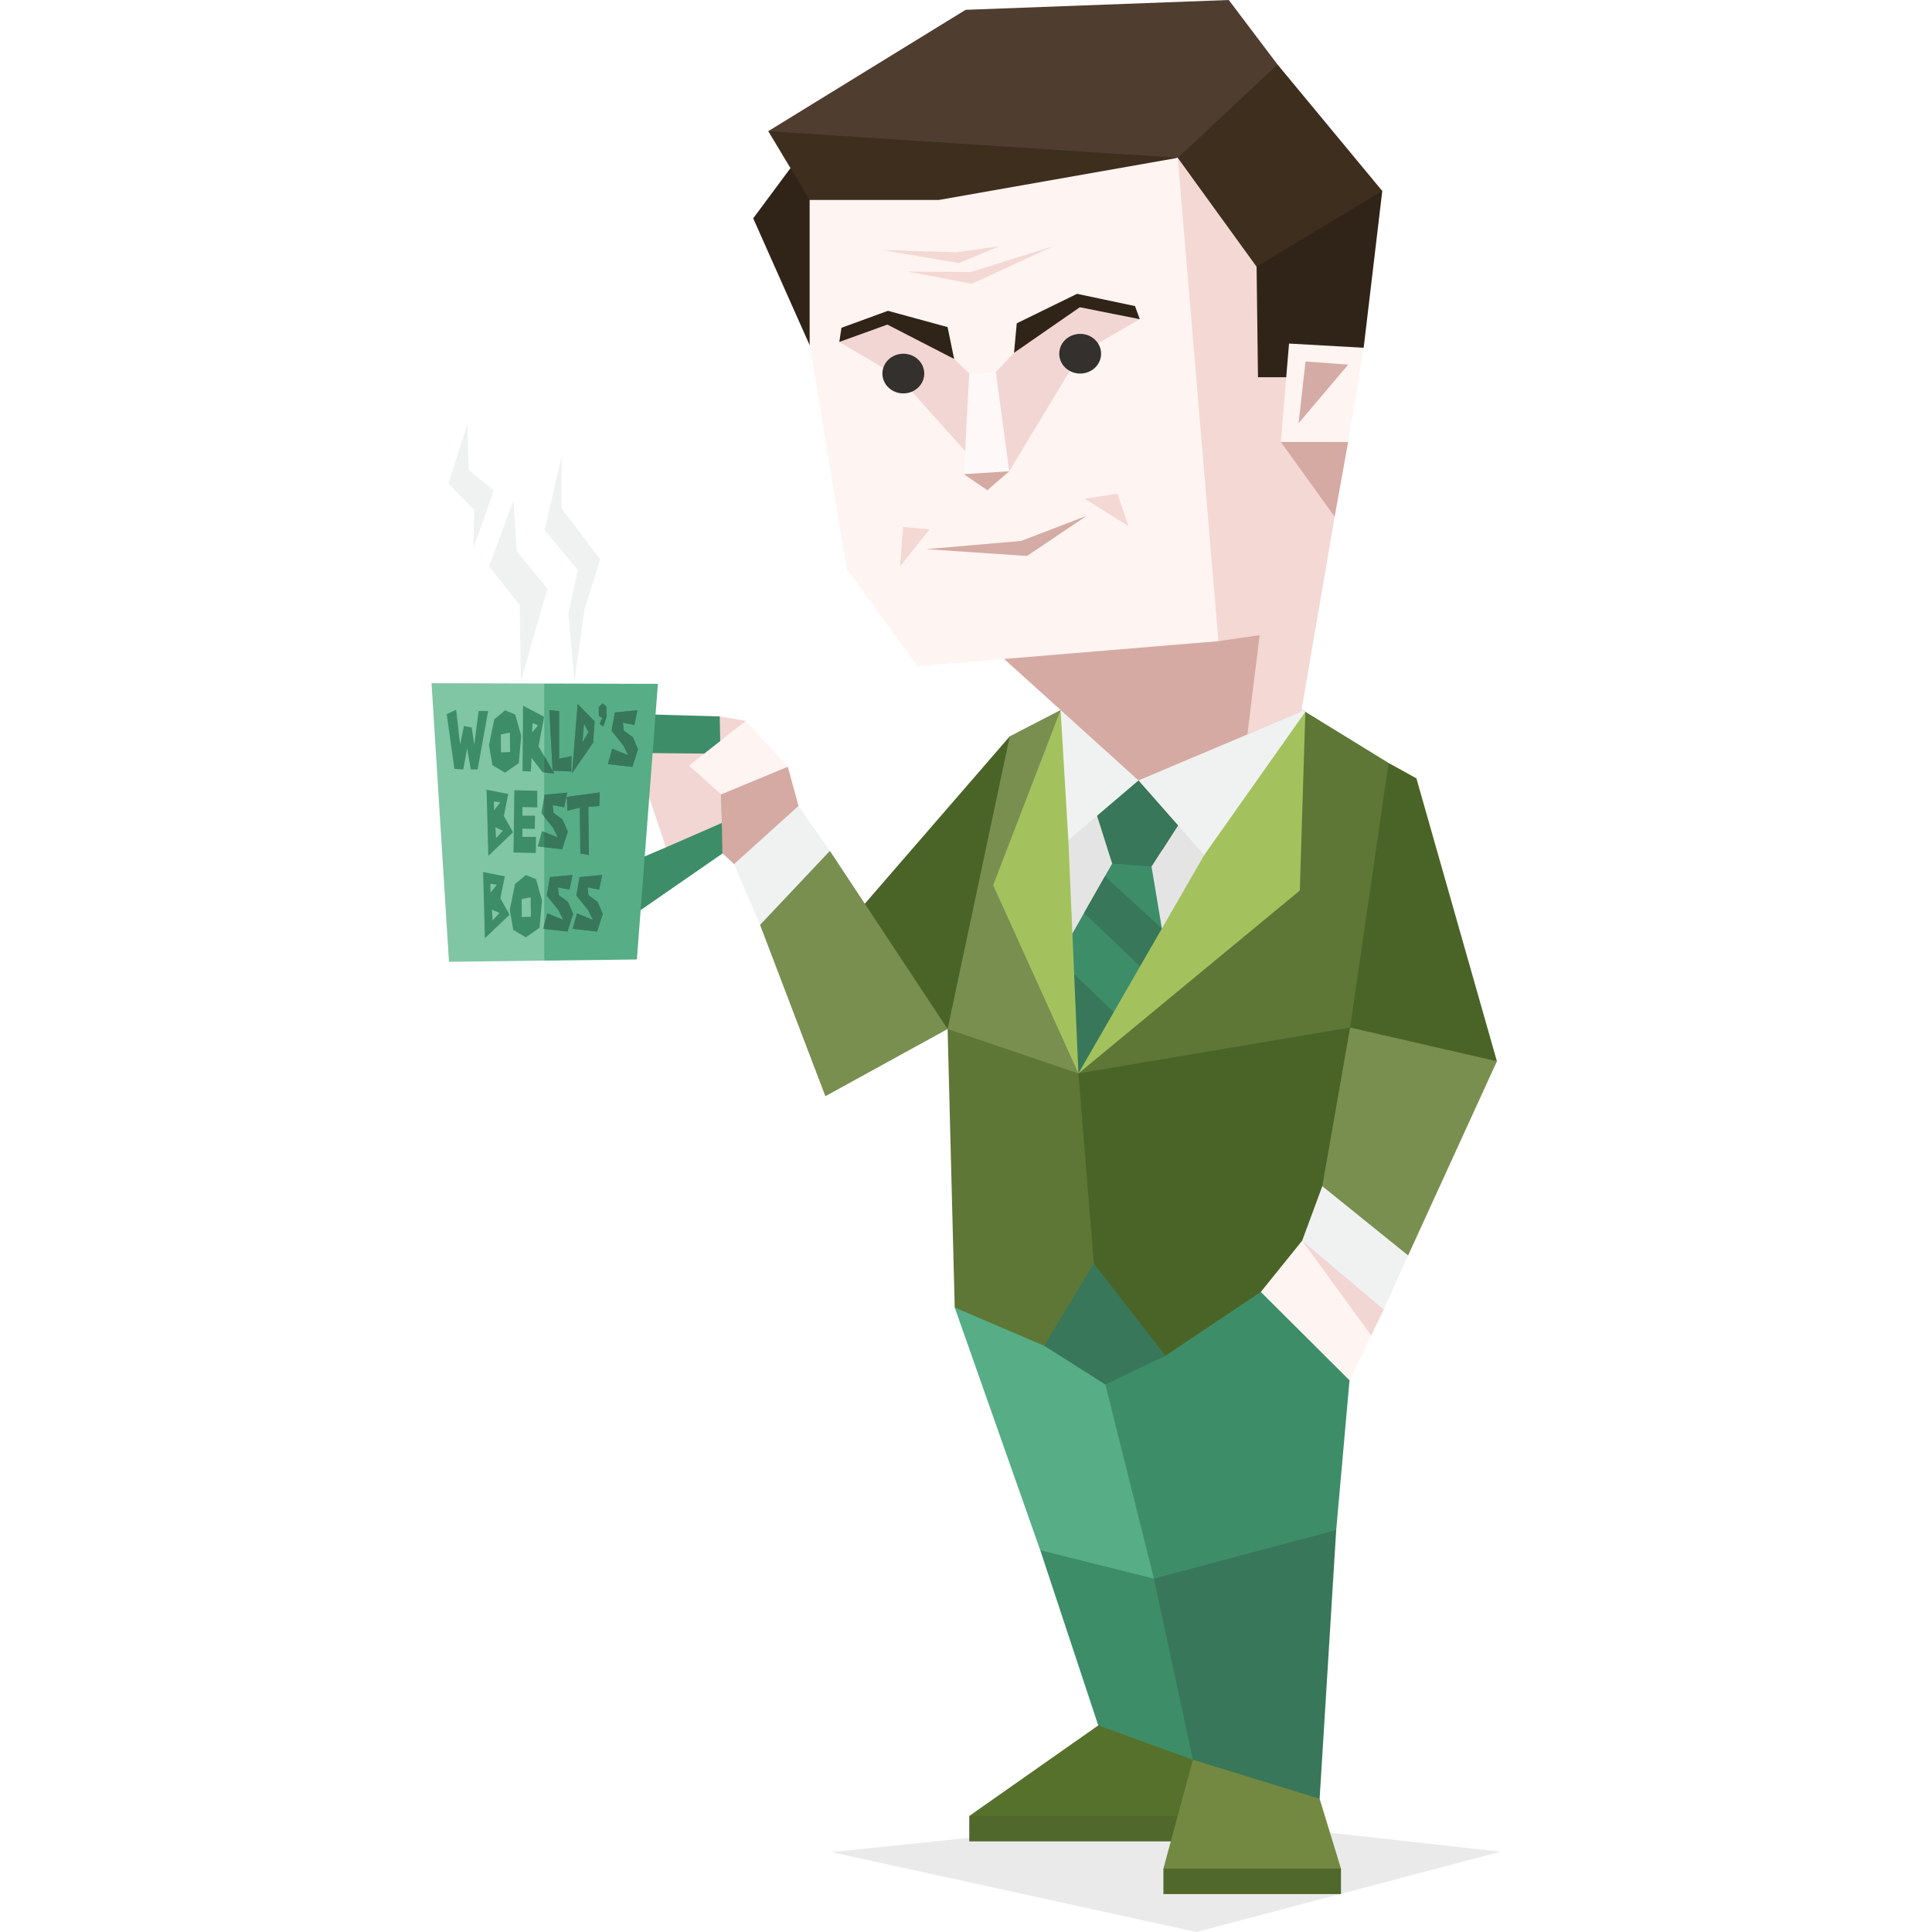 <svg xmlns="http://www.w3.org/2000/svg" viewBox="0 0 400 400"><path fill="#f2d6d3" d="M151.172 155.238l3.226-5.989-5.386-.925-13.424 1.428z"/><path fill="#d5aaa2" d="M166.565 176.028l-1.241-9.173-2.219-8.11-25.687 6.453 14.559 13.711 10.537 9.094z"/><path opacity=".1" fill="#34302d" d="M172.136 383.46L247.714 400l62.942-16.627-66.294-7.395z"/><path fill="#51682c" d="M240.87 386.885l23.409-6.617 13.357 6.617v5.26H240.87zM200.674 375.978l37.007-6.619 13.358 6.619v5.26h-50.365z"/><path fill="#55712c" d="M229.463 351.468l-2.082 5.76-26.707 18.75h51.839l-2.337-19.117z"/><path fill="#738941" d="M256.425 356.37l-9.437 7.967-6.118 22.548h36.766l-4.421-14.46z"/><path fill="#3d8d69" d="M220.763 311.148l-5.392 9.805 12.01 36.275 19.607 7.109 8.696-41.97z"/><path fill="#56ad86" d="M200.91 263.109l-3.246 7.602 17.707 50.242 23.531 5.884 2.695-34.071-26.685-29.012z"/><path fill="#387759" d="M244.293 311.148l-5.391 15.689 8.086 37.5 26.227 8.088 3.431-55.639z"/><path fill="#3d8d69" d="M230.568 274.139l-1.717 12.502 10.051 40.196 37.744-10.051 2.758-31.003-4.719-33.459z"/><path fill="#387759" d="M247.725 257.473l-6.433 23.222-12.441 5.946-12.683-8.028-2.512-29.72z"/><path d="M128.627 194.25l4.012-5.826 16.931-11.711-.557-28.388-27.653-.771-3.826 35.46 11.093 11.236zm9.485-22.582l-.227 3.763-8.972 3.821-.282-11.515 9.339-9.918.142 13.849z" fill="#3d8d69"/><path fill="#f2d6d3" d="M128.832 155.861l20.332.195.284 14.324-11.563 5.051-4.969-14.746-4.025 17.279-4.617-12.645z"/><path fill="#56ad86" d="M112.686 141.519l23.524.066-4.35 57.062-19.174.239-4.503-39.242z"/><path fill="#80c5a4" d="M89.345 141.453l23.341.066v57.367l-19.73.247z"/><path fill="#f0f2f2" d="M163.24 192.469l-5.882-.981-5.381-12.579 13.347-12.054 6.496 9.313z"/><path d="M213.902 154.102l-4.842-1.654-32.047 37.01 2.696 18.627 16.483 4.964s28.645-35.677 26.899-35.602c-1.744.076-9.189-23.345-9.189-23.345z" fill="#4a6428"/><path fill="#5e7736" d="M205.995 208.516l-9.802 4.533 1.471 57.662 18.504 7.902 10.295-17.034 7.265-43.869z"/><path fill="#4a6428" d="M241.657 214.273l-18.38 7.968 3.186 39.338 14.829 19.116 19.747-13.215 18.733-9.945 16.545-39.342-23.408-15.683z"/><path fill="#fef4f1" d="M275.009 255.286l-5.407 1.579-8.563 10.615 18.365 18.303 7.078-14.654z"/><path fill="#f2d6d3" d="M283.892 276.488l2.59-5.359-8.767-12.107-8.113-2.157z"/><path fill="#f0f2f2" d="M283.326 234.923l-9.559 10.664-4.165 11.278 16.88 14.264 5.053-11.205z"/><path fill="#798f50" d="M292.272 213.479l-12.745-.737-5.76 32.845 17.768 14.337 18.385-40.195z"/><path fill="#5e7736" d="M230.569 196.566l-7.292 25.675 56.25-9.499 13.726-36.888-5.76-17.891-18.28-11.237z"/><path d="M216.291 170.402c1.651.055 3.297-23.401 3.297-23.401l-10.527 5.447-12.867 60.601 27.084 9.192-6.987-51.839z" fill="#798f50"/><path d="M220.824 156.676c-.658.039 25.858-4.168 25.858-4.168l9.927 31.741-26.471 22.304-12.992-12.255.982-29.412 2.696-8.21z" fill="#e5e4e4"/><path fill="#3d8d69" d="M235.286 170.892l-5.025 7.904-10.906 19.179 3.922 24.266 18.504-22.673-3.37-20.159z"/><path d="M228.758 181.439l-4.311 7.579 14.598 13.902 2.735-3.352-1.227-7.333-11.795-10.796zm-9.249 17.5c3.374 3.219 9.777 9.334 12.794 12.243l-9.026 11.061-3.768-23.304z" fill="#387759"/><path fill="#a3c25e" d="M251.218 164.151l-1.899 12.868-26.042 45.222 45.834-37.868 1.148-37.004z"/><path fill="#a3c25e" d="M225.604 158.637l-4.411 15.319 2.084 48.285-17.648-38.972L219.587 147z"/><path fill="#387759" d="M225.789 164.642l4.472 14.154 8.15.613 10.417-16.176-17.219-9.56z"/><path fill="#387759" d="M227.702 163.416l1.768 3.484 11.126 9.117 5.2-8.076-3.961-6.862-10.263-4.442-2.705 2.201z"/><path fill="#f0f2f2" d="M230.629 149.568l5.085 12.01 13.605 15.441 20.94-29.65-2.805-1.723z"/><path fill="#f0f2f2" d="M219.415 144.114l1.778 29.842 14.521-12.378-4.595-16.054z"/><path fill="#d5aaa2" d="M203.98 132.893l31.734 28.685 24.095-10.177 8.947-10.085-.725-17.718z"/><path d="M275.09 95.676l1.239 11.308-6.928 40.385-11.138 4.684 2.536-20.555-8.541 1.249-43.301-93.919s29.985-26.626 31.694-22.199c1.708 4.429 32.523 39.397 32.523 39.397l1.916 39.65z" fill="#f3d8d4"/><path fill="#d5aaa2" d="M265.179 91.5l11.15 15.484 2.794-15.484z"/><path fill="#302317" d="M265.829 28.939l20.356 10.603-3.854 32.46-10.706 6.1h-11.173l-.286-22.875z"/><path fill="#3d2e1e" d="M235.986 23.275l7.857 9.403 16.323 22.549 26.019-15.685-21.683-26.179z"/><path fill="#302317" d="M166.504 30.972l-10.56 14.234 11.683 26.252 22.387-25.062z"/><path fill="#4f3d2f" d="M159.056 27.16l40.863-25.127L254.402 0l10.1 13.363-20.659 19.315-51.564 2.001z"/><path fill="#3d2e1e" d="M172.83 43.572l-5.203-2.179-8.571-14.233 84.787 5.518-51.577 14.089z"/><path fill="#fef4f1" d="M167.627 41.393v30.065l7.677 46.307 14.678 20.153 62.278-5.17-8.417-100.07-49.432 8.715z"/><path fill="#d4aba5" d="M191.782 113.7l19.639-1.705 13.577-5.211-12.361 8.317z"/><path fill="#f2d6d3" d="M183.543 66.519l-9.776 4.279 12.364 7.304 13.686 15.265 9.142 4.198 14.679-24.331 12.348-7.151-12.579-4.024-12.391 9.844-4.832 5.145-1.979 5.665-3.535-5.385-5.307-5.11-8.224-5.337z"/><path fill="#d5aaa2" d="M204.356 91.718l-4.794 6.456 4.86 3.326 4.537-3.935z"/><path fill="#fef8f8" d="M200.67 77.328l-1.108 20.846 9.397-.609-2.775-20.517z"/><path fill="#302317" d="M197.54 74.314l-1.352-6.594-12.345-3.368-9.626 3.517-.45 2.929 9.956-3.594zM210.509 66.939l12.481-6.105 12 2.538.996 2.711-12.421-2.47-13.621 9.432z"/><path fill="#f3d8d4" d="M187.905 56.207l13.017.14 17.132-5.368-16.834 7.771z"/><path fill="#f3d8d4" d="M182.701 51.777l15.841 2.687 8.34-3.485-8.81 1.263zM192.445 109.613l-6.1 7.646.643-8.165zM224.572 103.264l9.06 5.661-2.287-6.715z"/><path fill="#fef4f1" d="M265.179 91.5l1.701-20.37 15.451.872-3.208 19.498z"/><path fill="#d4aba5" d="M270.293 74.852l-1.426 12.759L279.123 75.5z"/><path fill="#4a6428" d="M279.527 212.742l7.966-54.779 5.76 3.184 16.667 58.582z"/><path fill="#798f50" d="M170.885 226.959l25.308-13.91-24.373-36.881-14.462 15.32z"/><path fill="#f0f2f2" d="M96.76 87.764l-3.93 12.358 5.336 5.478-.14 7.863 4.213-11.936-5.197-4.213zM106.311 103.634l-5.056 13.621 6.32 8.005.282 15.729 5.476-19.099-6.32-7.723zM116.268 94.453l-3.512 15.307 6.881 8.285-1.965 8.989 1.263 14.043 2.106-15.027 3.231-10.252-8.004-10.532z"/><path d="M92.491 147.856l1.59 11.338 1.831.11.801-4.376.762 4.376h1.409l2.175-12.092h-1.974l-.902 7.032-.509-3.604-1.61-.34-.807 3.856-.813-7.201-1.953.901zm8.754 6.398l1.091-5.334 2.25-1.848 2.087.864 1.241 4.419-.506 5.638-2.841 1.983-2.611-1.547-.711-4.175zm4.319-2.565l-1.868.362.026 3.736 1.894-.091-.052-4.007zm2.733-5.593l-.114 13.548 1.711.088.16-2.833 2.3 3.004 2.407.256-3.263-5.659 1.164-6.092-4.365-2.312zm1.863 5.575l.106-1.972 1.123.468-1.229 1.504zm5.602-4.448v9.848l2.567-.512-.054 3.173-3.857-.167-.687-12.524 2.031.182zm2.68 12.853l1.157-14.324 3.521 3.604-.32 4.416-4.358 6.304zm2.467-10.292l-.329 3.943 1.256-2.143-.927-1.8zm3.081-1.566l-.033-1.786.757-.798.829.629.043 2.169-.689 2.016-.749-.6.535-1.204-.693-.426zm1.878 9.99l.887-3.194 3.291 1.339-.986-2.005-2.43-3.033.664-3.811 4.681-.443-.634 3.044-2.38-.476.168 1.617 1.879 1.373 1.088 2.507-1.165 3.65-5.063-.568zm-24.76 18.995l-.374-13.699 4.492.883-.908 4.561 1.899 3.377-5.109 4.878zm1.125-11.275l.054 1.845 1.279-1.647-1.333-.198zm.319 5.36l.16 2.228 1.419-1.544-1.579-.684zm3.938-7.665l-.174 12.875 4.612.106.047-3.345h-2.814v-1.716l2.56.084.054-2.744h-2.613v-1.8l3.074.087-.006-3.453-4.74-.094zm4.839 11.631l.887-3.194 3.291 1.339-.986-2.005-2.43-3.033.664-3.813 4.681-.442-.634 3.044-2.38-.476.168 1.618 1.879 1.372 1.088 2.506-1.165 3.652-5.063-.568zm8.723-8.042l.104 9.486 1.761.333-.106-9.988 2.285-.162.045-2.81-6.782.911.106 2.882 2.587-.652zm-19.656 27.037l-.374-13.699 4.492.882-.908 4.562 1.899 3.377-5.109 4.878zm1.125-11.277l.053 1.844 1.278-1.646-1.331-.198zm.319 5.36l.16 2.228 1.419-1.543-1.579-.685zm3.71.011l1.091-5.335 2.249-1.848 2.088.863 1.24 4.419-.506 5.638-2.839 1.982-2.612-1.548-.711-4.171zm4.318-2.565l-1.868.363.026 3.736 1.895-.092-.053-4.007zm2.567 6.521l.888-3.194 3.29 1.339-.985-2.005-2.431-3.033.664-3.813 4.683-.442-.634 3.044-2.382-.477.168 1.619 1.881 1.371 1.088 2.507-1.166 3.651-5.064-.567zm6.135 0l5.063.568 1.166-3.651-1.089-2.507-1.88-1.371-.168-1.619 2.381.477.634-3.044-4.682.442-.663 3.813 2.429 3.033.986 2.005-3.289-1.339-.888 3.193z" fill="#3d8d69"/><path d="M112.686 192.326v-.931l.637-2.292 3.29 1.339-.985-2.004-2.431-3.033.664-3.813 4.683-.442-.634 3.044-2.382-.477.168 1.619 1.881 1.371 1.088 2.507-1.166 3.651-4.813-.539zm0-16.92v-3.154l2.821 1.147-.986-2.005-1.835-2.291v-4.16l.069-.395 4.681-.442-.634 3.044-2.38-.476.168 1.618 1.879 1.372 1.088 2.506-1.165 3.652-3.706-.416zm0-15.468v-3.378l2.075 3.598-2.075-.22zm3.076-12.715l-2.031-.183.687 12.524 3.857.167.054-3.173-2.567.512v-9.847zm2.68 12.853l1.157-14.324 3.521 3.604-.32 4.416-4.358 6.304zm2.467-10.292l-.329 3.943 1.256-2.143-.927-1.8zm3.081-1.566l-.033-1.786.757-.798.829.629.043 2.169-.689 2.016-.749-.6.535-1.204-.693-.426zm1.878 9.99l.887-3.194 3.291 1.339-.986-2.005-2.43-3.033.664-3.811 4.681-.443-.634 3.044-2.38-.476.168 1.617 1.879 1.373 1.088 2.507-1.165 3.65-5.063-.568zm-5.816 9.004l.104 9.486 1.761.333-.106-9.988 2.285-.162.045-2.81-6.782.911.106 2.882 2.587-.652zm-1.482 25.087l5.063.568 1.166-3.651-1.089-2.507-1.88-1.371-.168-1.619 2.381.477.634-3.044-4.682.442-.663 3.813 2.429 3.033.986 2.005-3.289-1.339-.888 3.193z" fill="#387759"/><path fill="#fef4f1" d="M163.105 158.745l-8.707-9.496-11.745 9.271 6.676 5.942z"/><path d="M223.638 69.125c2.392 0 4.331 1.84 4.331 4.109 0 2.27-1.939 4.109-4.331 4.109s-4.331-1.84-4.331-4.109 1.939-4.109 4.331-4.109zM187.024 73.235c2.393 0 4.331 1.84 4.331 4.109s-1.938 4.109-4.331 4.109c-2.392 0-4.331-1.84-4.331-4.109s1.939-4.109 4.331-4.109z" fill="#33302d"/></svg>